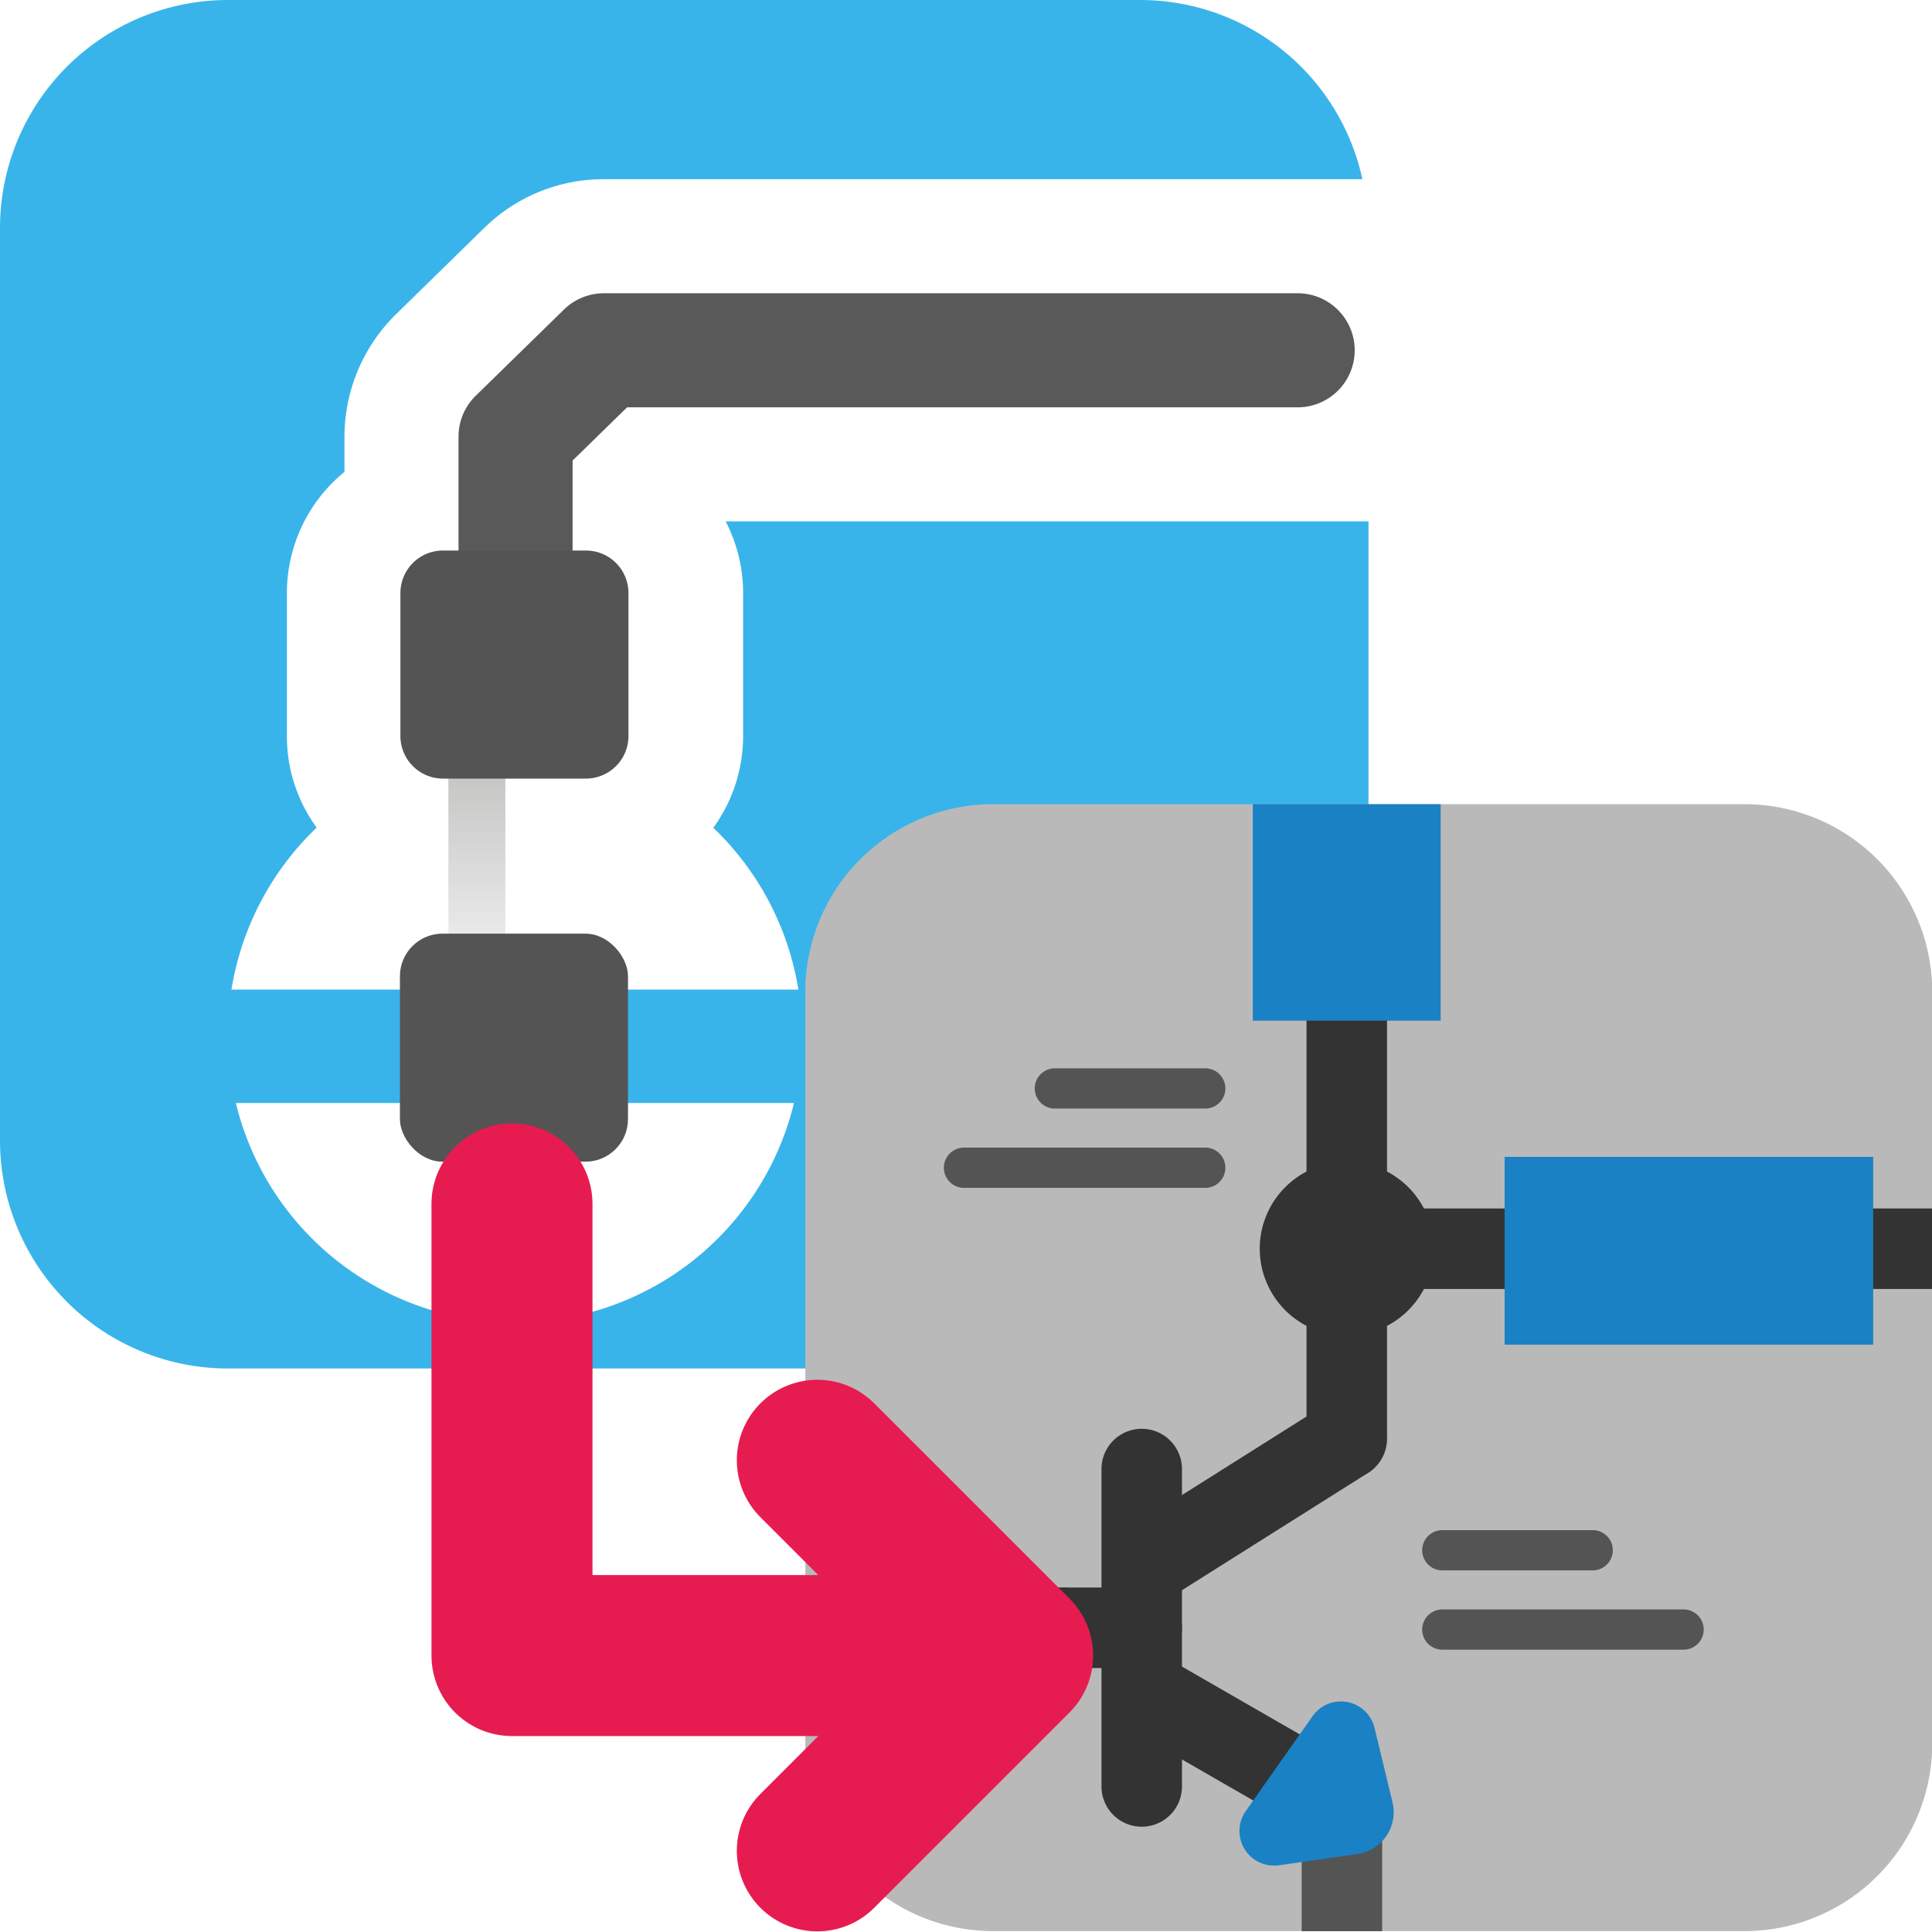 <?xml version="1.0" encoding="UTF-8" standalone="no"?>
<svg
   xmlns:dc="http://purl.org/dc/elements/1.1/"
   xmlns:cc="http://creativecommons.org/ns#"
   xmlns:rdf="http://www.w3.org/1999/02/22-rdf-syntax-ns#"
   xmlns:svg="http://www.w3.org/2000/svg"
   xmlns="http://www.w3.org/2000/svg"
   xmlns:xlink="http://www.w3.org/1999/xlink"
   xmlns:sodipodi="http://sodipodi.sourceforge.net/DTD/sodipodi-0.dtd"
   xmlns:inkscape="http://www.inkscape.org/namespaces/inkscape"
   id="Слой_1"
   data-name="Слой 1"
   viewBox="0 0 24 24"
   version="1.1"
   sodipodi:docname="update_sch_from_pcb.svg"
   inkscape:version="1.0.1 (3bc2e813f5, 2020-09-07)">
  <sodipodi:namedview
     pagecolor="#ffffff"
     bordercolor="#666666"
     borderopacity="1"
     objecttolerance="10"
     gridtolerance="10"
     guidetolerance="10"
     inkscape:pageopacity="0"
     inkscape:pageshadow="2"
     inkscape:window-width="1565"
     inkscape:window-height="959"
     id="namedview160354"
     showgrid="false"
     inkscape:zoom="30.291667"
     inkscape:cx="12"
     inkscape:cy="12"
     inkscape:window-x="0"
     inkscape:window-y="37"
     inkscape:window-maximized="0"
     inkscape:current-layer="Слой_1" />
  <defs
     id="defs160293">
    <style
       id="style160285">.cls-1{fill:#fff;}.cls-2{fill:#39b4ea;}.cls-3{fill:#595959;}.cls-4{fill:url(#Безымянный_градиент_19);}.cls-5{fill:url(#Безымянный_градиент_19-2);}.cls-6{fill:#545454;}.cls-7{fill:#b9b9b9;}.cls-8{fill:#333;}.cls-9{fill:#1a81c4;}.cls-10{fill:none;stroke:#e61c50;stroke-linecap:round;stroke-linejoin:round;stroke-width:2px;}</style>
    <linearGradient
       id="Безымянный_градиент_19"
       x1="6.924"
       y1="12.747"
       x2="6.924"
       y2="10.637"
       gradientUnits="userSpaceOnUse">
      <stop
         offset="0"
         stop-color="#ececec"
         id="stop160287" />
      <stop
         offset="1"
         stop-color="#c6c6c5"
         id="stop160289" />
    </linearGradient>
    <linearGradient
       id="Безымянный_градиент_19-2"
       x1="7.916"
       y1="12.747"
       x2="7.916"
       y2="10.637"
       xlink:href="#Безымянный_градиент_19"
       gradientTransform="translate(-1,-1)" />
    <linearGradient
       inkscape:collect="always"
       xlink:href="#Безымянный_градиент_19"
       id="linearGradient240577"
       gradientUnits="userSpaceOnUse"
       x1="6.924"
       y1="12.747"
       x2="6.924"
       y2="10.637"
       gradientTransform="translate(-1,-1)" />
  </defs>
  <title
     id="title160295">update_sch_from_pcb</title>
  <polygon
     class="cls-1"
     points="13.867,17.79 3.439,17.533 3.012,2.234 17.922,3.211 17.998,4.012 17.998,14.485 "
     id="polygon160297"
     transform="translate(-1,-1)" />
  <rect
     class="cls-2"
     x="12.293"
     y="-10.867"
     width="1.409"
     height="8.378"
     transform="rotate(90)"
     id="rect160299" />
  <path
     class="cls-3"
     d="M 6.404,8.955 A 0.708,0.708 0 0 1 5.696,8.247 V 5.423 A 0.707,0.707 0 0 1 5.909,4.917 L 7.006,3.845 A 0.709,0.709 0 0 1 7.502,3.643 H 16.12 a 0.708,0.708 0 0 1 0,1.417 H 7.79 L 7.113,5.721 V 8.247 A 0.708,0.708 0 0 1 6.404,8.955 Z"
     id="path160301" />
  <rect
     class="cls-4"
     x="5.57"
     y="9.637"
     width="0.708"
     height="2.11"
     id="rect160303"
     style="fill:url(#linearGradient240577)" />
  <rect
     class="cls-5"
     x="6.562"
     y="9.637"
     width="0.708"
     height="2.11"
     id="rect160305"
     style="fill:url(#%D0%91%D0%B5%D0%B7%D1%8B%D0%BC%D1%8F%D0%BD%D0%BD%D1%8B%D0%B9_%D0%B3%D1%80%D0%B0%D0%B4%D0%B8%D0%B5%D0%BD%D1%82_19-2)" />
  <path
     class="cls-6"
     d="M 5.502,6.839 H 7.279 A 0.528,0.528 0 0 1 7.807,7.368 V 9.144 A 0.529,0.529 0 0 1 7.278,9.672 H 5.502 A 0.529,0.529 0 0 1 4.974,9.144 V 7.368 A 0.528,0.528 0 0 1 5.502,6.839 Z"
     id="path160307" />
  <rect
     class="cls-6"
     x="4.968"
     y="11.598"
     width="2.833"
     height="2.833"
     rx="0.529"
     id="rect160309" />
  <path
     class="cls-2"
     d="M 9.014,6.476 A 1.935,1.935 0 0 1 9.231,7.368 V 9.144 A 1.936,1.936 0 0 1 8.861,10.283 3.567,3.567 0 1 1 3.934,10.281 1.919,1.919 0 0 1 3.564,9.144 V 7.368 A 1.941,1.941 0 0 1 4.279,5.862 V 5.423 A 2.136,2.136 0 0 1 4.921,3.902 L 6.016,2.831 A 2.117,2.117 0 0 1 7.501,2.226 h 9.422 L 16.922,2.216 A 2.825,2.825 0 0 0 14.167,0 H 2.834 A 2.833,2.833 0 0 0 0,2.834 V 14.167 A 2.833,2.833 0 0 0 2.834,17 H 14.167 A 2.833,2.833 0 0 0 17,14.167 V 6.476 Z"
     id="path160311" />
  <rect
     class="cls-2"
     x="5.68"
     y="14.416"
     width="1.409"
     height="2.181"
     id="rect160313" />
  <path
     class="cls-7"
     d="M 12.338,9.99 H 21.67 a 2.333,2.333 0 0 1 2.333,2.333 v 9.332 A 2.333,2.333 0 0 1 21.67,23.989 H 12.338 A 2.333,2.333 0 0 1 10.004,21.656 V 12.323 A 2.333,2.333 0 0 1 12.338,9.99 Z"
     id="path160315" />
  <path
     class="cls-8"
     d="m 16.73,18.372 a 0.5,0.5 0 0 1 -0.5,-0.5 v -5.193 a 0.5,0.5 0 0 1 1,0 v 5.193 a 0.5,0.5 0 0 1 -0.5,0.5 z"
     id="path160317" />
  <path
     class="cls-6"
     d="m 14.972,14.756 h -2.997 a 0.25,0.25 0 1 1 0,-0.5 h 2.997 a 0.25,0.25 0 0 1 0,0.5 z"
     id="path160319" />
  <path
     class="cls-6"
     d="m 14.972,13.771 h -1.868 a 0.25,0.25 0 0 1 0,-0.5 h 1.868 a 0.25,0.25 0 0 1 0,0.5 z"
     id="path160321" />
  <path
     class="cls-6"
     d="M 20.914,20.493 H 17.917 a 0.25,0.25 0 0 1 0,-0.5 h 2.997 a 0.25,0.25 0 1 1 0,0.5 z"
     id="path160323" />
  <path
     class="cls-6"
     d="M 19.785,19.508 H 17.917 a 0.25,0.25 0 0 1 0,-0.5 h 1.868 a 0.25,0.25 0 0 1 0,0.5 z"
     id="path160325" />
  <rect
     class="cls-6"
     x="10.003"
     y="19.721"
     width="3.265"
     height="1"
     id="rect160327" />
  <path
     class="cls-8"
     d="m 14.183,22.692 a 0.5,0.5 0 0 1 -0.5,-0.5 V 18.249 a 0.5,0.5 0 0 1 1,0 v 3.943 a 0.5,0.5 0 0 1 -0.5,0.5 z"
     id="path160329" />
  <rect
     class="cls-8"
     x="16.23"
     y="15.012"
     width="7.772"
     height="1"
     id="rect160331" />
  <rect
     class="cls-6"
     x="16.17"
     y="22.421"
     width="1"
     height="1.569"
     id="rect160333" />
  <path
     class="cls-8"
     d="M 17.811,15.512 A 1.081,1.081 0 1 1 16.73,14.431 1.081,1.081 0 0 1 17.811,15.512 Z"
     id="path160335" />
  <rect
     class="cls-9"
     x="15.563"
     y="9.99"
     width="2.333"
     height="2.689"
     id="rect160337" />
  <rect
     class="cls-9"
     x="14.371"
     y="-23.269"
     width="2.333"
     height="4.578"
     transform="rotate(90)"
     id="rect160339" />
  <path
     class="cls-8"
     d="M 14.267,19.926 A 0.5,0.5 0 0 1 14,19.003 l 2.464,-1.554 a 0.5,0.5 0 0 1 0.533,0.846 l -2.464,1.554 a 0.493,0.493 0 0 1 -0.267,0.077 z"
     id="path160341" />
  <path
     class="cls-8"
     d="m 16.444,22.793 a 0.499,0.499 0 0 1 -0.249,-0.066 l -2.246,-1.293 a 0.5,0.5 0 1 1 0.498,-0.867 l 2.246,1.293 a 0.5,0.5 0 0 1 -0.249,0.934 z"
     id="path160343" />
  <path
     class="cls-9"
     d="m 15.476,22.497 0.829,-1.178 a 0.43,0.43 0 0 1 0.77,0.146 l 0.223,0.922 a 0.526,0.526 0 0 1 -0.437,0.645 l -0.973,0.139 a 0.43,0.43 0 0 1 -0.412,-0.674 z"
     id="path160345" />
  <path
     class="cls-8"
     d="m 14.183,20.721 h -1.498 a 0.5,0.5 0 1 1 0,-1 h 1.498 a 0.5,0.5 0 0 1 0,1 z"
     id="path160347" />
  <polyline
     class="cls-10"
     points="13.53 21.566 7.36 21.566 7.36 15.955"
     id="polyline160349"
     transform="translate(-1,-1)" />
  <polyline
     class="cls-10"
     points="11.153 19.14 13.579 21.566 11.153 23.992"
     id="polyline160351"
     transform="translate(-1,-1)" />
</svg>
